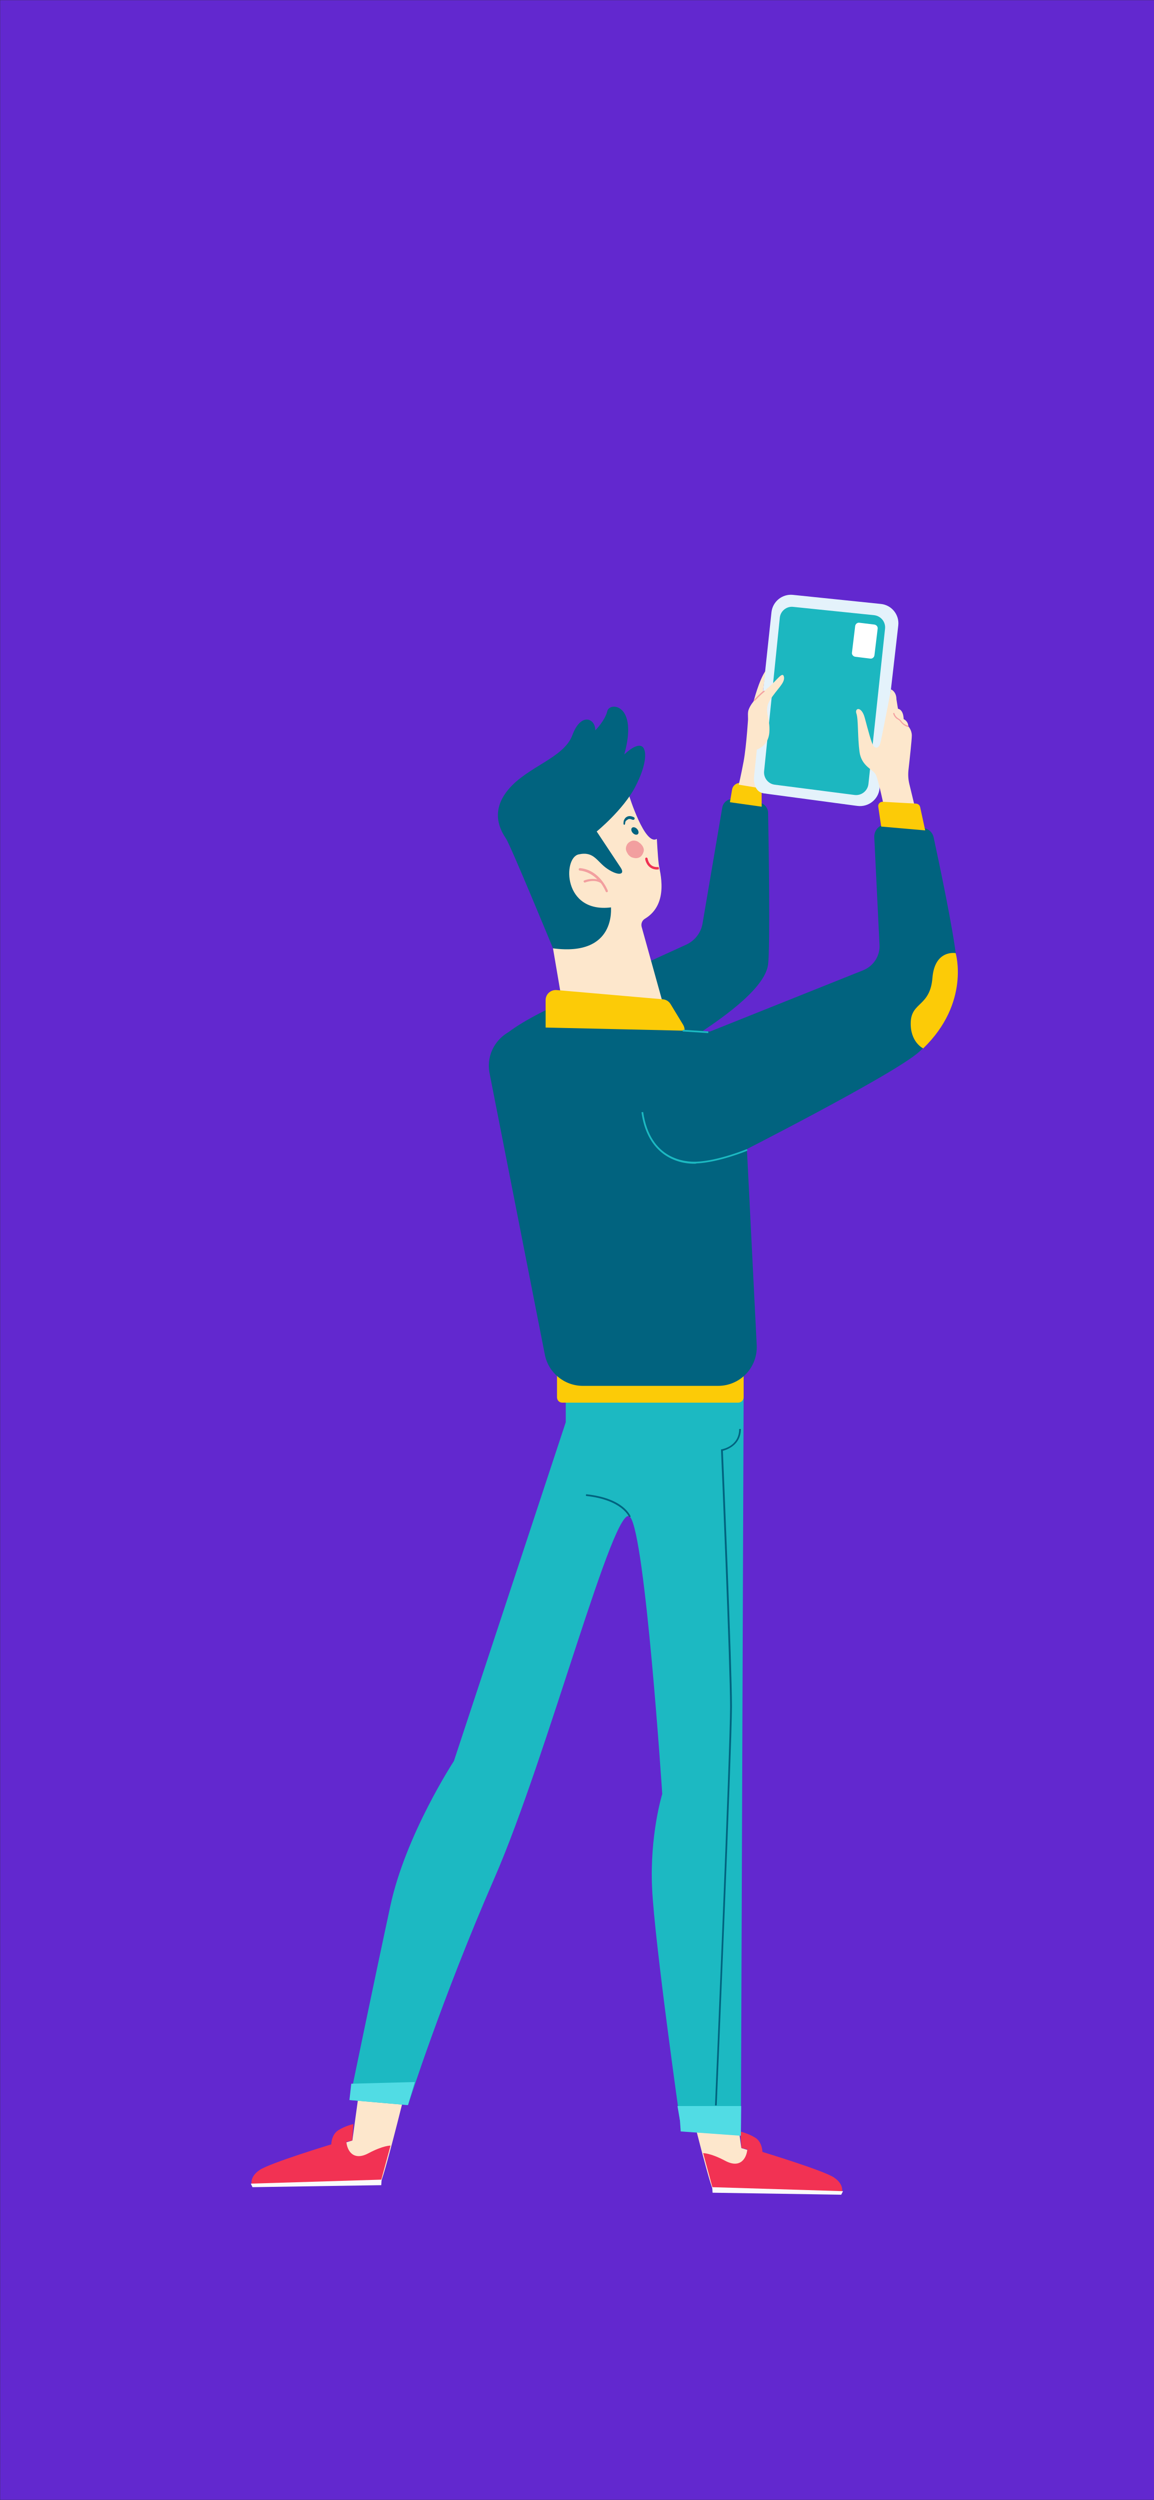 <?xml version="1.0" encoding="utf-8"?>
<!-- Generator: Adobe Illustrator 22.0.1, SVG Export Plug-In . SVG Version: 6.00 Build 0)  -->
<svg version="1.1" id="Capa_1" xmlns="http://www.w3.org/2000/svg" xmlns:xlink="http://www.w3.org/1999/xlink" x="0px" y="0px"
	 viewBox="0 0 750 1624" style="enable-background:new 0 0 750 1624;" xml:space="preserve">
<rect x="0" y="0" width="750" height="1624" fill="#333333" stroke="none"/>
<style type="text/css">
	.st0{fill:#6228cf00;}
	.st1{fill:#FDE7CC;}
	.st2{fill:#F23253;}
	.st3{fill:#FAFAFA;}
	.st4{fill:#1CB9C2;}
	.st5{fill:#01637F;}
	.st6{fill:#FCCB07;}
	.st7{fill:#F03253;}
	.st8{fill:#F29F9F;}
	.st9{fill:#E4F2FB;}
	.st10{fill:#1CB7C0;}
	.st11{fill:#51DCE4;}
	.st12{fill:#F4A1A1;}
	.st13{fill:#FFFFFF;}
</style>
<rect x="0.1" y="0.1" class="st0" width="749.9" height="1623.7"/>
<g>
	<g>
		<g>
			<g>
				<path class="st1" d="M444.2,1350.3c0,0,15.6,64.4,19.3,72.6c0,0,71.7,1.8,81.8,0.9c0,0,2.8-4.6-8.3-10.1s-55.2-18.4-55.2-18.4
					l-8.3-60.7L444.2,1350.3z"/>
			</g>
		</g>
	</g>
	<g>
		<g>
			<g>
				<path class="st2" d="M457,1398.6c0,0,4.6-0.2,14.4,5s13.8-1.7,14.3-7.5l-3.8-0.8l-0.8-10.7c0,0,5.2,1.1,9.8,4s4.6,9.2,4.6,9.2
					s39.6,12,46.5,16.6c6.9,4.6,5.2,9.8,5.2,9.8l-83.6-1.3L457,1398.6z"/>
			</g>
		</g>
	</g>
	<g>
		<g>
			<g>
				<polygon class="st3" points="547.9,1423.3 462.9,1420.7 463.1,1424.3 546.7,1425.6 				"/>
			</g>
		</g>
	</g>
	<g>
		<g>
			<g>
				<path class="st1" d="M266.6,1345.4c0,0-15.6,64.4-19.3,72.6c0,0-71.7,1.8-81.8,0.9c0,0-2.8-4.6,8.3-10.1
					c11-5.5,55.2-18.4,55.2-18.4l8.3-60.7L266.6,1345.4z"/>
			</g>
		</g>
	</g>
	<g>
		<g>
			<g>
				<path class="st4" d="M483.3,903.9l-1.8,483.3l-39.6-9.9c0,0-16.5-116.2-18.1-150.9s6.6-61.1,6.6-61.1s-11-168.4-20.9-180
					c-9.9-11.6-53.5,155.2-88.1,234.5s-56.2,147.6-56.2,147.6l-38-3.3c0,0,16.5-79.9,26.5-126.1c9.9-46.2,41.3-94.1,41.3-94.1
					l72.7-220.1v-23.1L483.3,903.9z"/>
			</g>
		</g>
	</g>
	<g>
		<g>
			<g>
				<path class="st5" d="M321.2,683.2c0,0-5.1-8.6,37.5-29c32-15.3,70.3-32.9,87.3-40.6c5.6-2.6,9.6-7.7,10.6-13.8l12.8-75.2
					c0.6-3.6,4-6.1,7.7-5.6l16.2,2.3c3.3,0.5,5.8,3.3,5.9,6.6c0.4,20.3,1.4,86.9,0,98.5c-1.7,13.7-23.2,31.3-51.5,49.1
					C419.4,693.1,321.2,683.2,321.2,683.2z"/>
			</g>
		</g>
	</g>
	<g>
		<g>
			<g>
				<path class="st6" d="M495,524v-8.9c0-2.5-1.8-4.7-4.3-5.1l-9-1.4c-2.8-0.4-5.4,1.5-5.9,4.2l-1.4,8.3L495,524z"/>
			</g>
		</g>
	</g>
	<g>
		<g>
			<g>
				<path class="st1" d="M486.4,463.8c0,0-1.2,20.5-3.1,30.7s-3.2,15.2-3.2,15.2l12.8,2.1l0.9-31L486.4,463.8z"/>
			</g>
		</g>
	</g>
	<g>
		<g>
			<g>
				<path class="st6" d="M365.4,911.1h114.4c1.9,0,3.5-1.6,3.5-3.5v-37H362v37C362,909.6,363.5,911.1,365.4,911.1z"/>
			</g>
		</g>
	</g>
	<g>
		<g>
			<g>
				<path class="st1" d="M408.8,516.6c0,0,10.3,33.2,18.1,28.3c0,0,0.6,11.5,1.2,16.3s7.2,25.9-9,35.6l0,0c-1.8,1.1-2.6,3.2-2.1,5.2
					l16.5,59.3l-66.9-3l-7.2-42.3l0-55.4l22.3-31.4L408.8,516.6z"/>
			</g>
		</g>
	</g>
	<g>
		<g>
			<g>
				
					<ellipse transform="matrix(0.737 -0.676 0.676 0.737 -256.473 420.563)" class="st5" cx="412.5" cy="540.1" rx="1.9" ry="2.8"/>
			</g>
		</g>
	</g>
	<g>
		<g>
			<g>
				<g>
					<path class="st7" d="M428,563.1c-0.4,0.1-0.8,0.2-1.2,0.1c-5.1-0.1-5.9-5.3-5.9-5.5c-0.1-0.4-0.5-0.7-0.9-0.7
						c-0.4,0.1-0.7,0.5-0.7,0.9c0.3,2.3,2.2,6.6,7.2,6.9c0.1,0,0.1,0,0.2,0c0.6,0,1.1,0,1.6-0.2C428.2,564.2,428.1,563.7,428,563.1z
						"/>
				</g>
			</g>
		</g>
	</g>
	<g>
		<g>
			<g>
				<path class="st5" d="M405.4,533.1c-0.1,0.2-0.1,0.5-0.1,0.7c-0.4,2.1,0.5,2.4,0.9,1.5c0-0.2,0.1-0.4,0.1-0.6
					c0.1-0.7,0-1.4,1.6-2.3c0.3-0.3,0.7-0.4,1-0.4c1.2-0.2,1.9,0.7,2.9,0.5c0.1,0,0.2-0.1,0.3-0.1c0.5-0.4,0.5-1.3-0.2-1.6
					c-1.5-0.7-3.2-1.1-4.7-0.1C406.3,531.2,405.8,532.1,405.4,533.1z"/>
			</g>
		</g>
	</g>
	<g>
		<g>
			<g>
				<path class="st8" d="M379.7,571.9c0.2-0.1,4.4-1.7,8.5-0.7c-2.7-2.7-6.4-5.2-11.4-5.7c-0.4,0-0.7-0.4-0.7-0.9
					c0-0.4,0.4-0.7,0.9-0.7c12.9,1.2,18,14.5,18,14.6c0.2,0.4,0,0.8-0.4,1c0,0,0,0,0,0c-0.4,0.2-0.9-0.1-1-0.5c0-0.1-1-2.5-3.1-5.4
					c-0.1,0-0.2,0-0.2-0.1c-4.1-2.6-9.8-0.4-9.9-0.3c-0.4,0.2-0.9,0-1-0.4C379.1,572.5,379.3,572.1,379.7,571.9z"/>
			</g>
		</g>
	</g>
	<g>
		<g>
			<g>
				<path class="st5" d="M359.4,616c0,0-27.4-66.5-30.5-71.2c-3.1-4.7-11-17.2,1.6-32.1c12.5-14.9,36-20.3,41.5-35.2
					c5.5-14.9,14.9-11,14.9-3.1c0,0,6.3-6.3,7.8-12.5s20.3-4.7,11,28.2c0,0,7-7,11-5.5s3.9,11.7-3.9,26.6s-25,28.9-25,28.9
					s12.5,18.8,15.6,23.5c3.1,4.7-1.6,5.5-8.6,0.8c-7-4.7-8.6-11.7-18.8-9.4s-10.2,38.3,21.1,34.4
					C396.9,589.4,400.8,621.5,359.4,616z"/>
			</g>
		</g>
	</g>
	<g>
		<g>
			<g>
				<path class="st6" d="M444,665.7l-8.2-13.5c-1.1-1.8-2.9-2.9-5-3.1l-69.1-6c-3.8-0.3-7.1,2.7-7.1,6.5v17.6c0,3.5,2.8,6.4,6.3,6.5
					l77.3,1.9C443.4,675.8,446.6,670.1,444,665.7z"/>
			</g>
		</g>
	</g>
	<g>
		<g>
			<g>
				<path class="st5" d="M343.4,667.2l114.8,2.6c13.2,0.3,23.9,10.7,24.6,23.9l9,180.1c0.7,14.4-10.7,26.4-25.1,26.4h-87.9
					c-12,0-22.4-8.5-24.7-20.3l-35.9-182.6C315,681.5,327.3,666.9,343.4,667.2z"/>
			</g>
		</g>
	</g>
	<g>
		<g>
			<g>
				<path class="st5" d="M477.4,750.5c0,0,103.6-52.5,120-67.3s26.5-37.3,24.2-60.1c-1.9-18.6-11.4-63.3-14.8-79.1
					c-0.7-3.4-3.5-5.9-7-6.2l-22.9-2.3c-4.8-0.5-8.9,3.4-8.7,8.3l3.4,70c0.4,7.1-3.9,13.7-10.5,16.4l-100.8,40.3L477.4,750.5z"/>
			</g>
		</g>
	</g>
	<g>
		<g>
			<g>
				<path class="st9" d="M493.9,467.5l-3.8,36.7c0,0-1.4,10.2,6.7,11.2c8,1.1,58.9,7.9,58.9,7.9l1.6,0.2c7,0.9,13.5-4.1,14.3-11.1
					l12.2-106.1c0.8-7-4.3-13.3-11.3-14l-57.2-5.9c-6.9-0.7-13.1,4.3-13.9,11.2L493.9,467.5z"/>
			</g>
		</g>
	</g>
	<g>
		<g>
			<g>
				<path class="st10" d="M496.6,501l10.2-99.7c0.4-4.4,4.4-7.6,8.7-7.1l52.6,5.4c4.4,0.5,7.6,4.4,7.1,8.8l-10.8,100.9
					c-0.5,4.4-4.5,7.6-8.9,7.1l-52-6.7C499.3,509.2,496.2,505.3,496.6,501z"/>
			</g>
		</g>
	</g>
	<g>
		<g>
			<g>
				<path class="st1" d="M574.7,524.8c0,0-3.7-17.7-5.4-21.4c-1.7-3.7-9.4-5.4-10.7-15.1c-1.3-9.7-0.7-21.1-2-24.8
					c-1.3-3.7,3.3-5,5.4,2.7s4.4,17.1,6,18.7c1.7,1.7,3.3,0.3,4-1.7s7.1-35.4,7.1-35.4s3.5,1.4,3.5,6.4l1,6.2c0,0,3.5,0.2,3.7,6.7
					c0,0,3,1.3,3,4.7c0,0,2.3,2.3,2.3,6c0,2.7-1.4,15.6-2.2,22.6c-0.3,3-0.1,6,0.6,8.9l5,20.7l-20.7-1.3L574.7,524.8z"/>
			</g>
		</g>
	</g>
	<g>
		<g>
			<g>
				<path class="st6" d="M572.7,536.9l-1.9-12.9c-0.3-1.8,1.2-3.3,2.9-3.2l21.7,1.2c1.3,0.1,2.3,1,2.6,2.2l3.3,15.2L572.7,536.9z"/>
			</g>
		</g>
	</g>
	<g>
		<g>
			<g>
				<path class="st1" d="M490.5,487.3c0,0,8.7-1.6,9.5-11.5s-4-13.9,0.4-21c4.4-7.1,9.9-11.1,9.1-15.1c-0.8-4-4.4,2-9.9,6.7
					c-5.6,4.8-11.1,9.1-13.1,14.7C484.5,466.7,490.5,487.3,490.5,487.3z"/>
			</g>
		</g>
	</g>
	<g>
		<g>
			<g>
				<path class="st1" d="M490.9,461.5l-1.2-5.6c0,0,3.6-14.3,7.9-20.2l-2.4,18.2L490.9,461.5z"/>
			</g>
		</g>
	</g>
	<g>
		<g>
			<g>
				<polygon class="st11" points="228.3,1353.5 269.6,1352.4 265.1,1367.4 227.1,1364.1 				"/>
			</g>
		</g>
	</g>
	<g>
		<g>
			<g>
				<polygon class="st11" points="441.9,1377.3 440.3,1368 481.7,1368 481.5,1387.3 442.4,1384.5 				"/>
			</g>
		</g>
	</g>
	<g>
		<g>
			<g>
				<path class="st2" d="M253.8,1393.7c0,0-4.6-0.2-14.4,5c-9.8,5.2-13.8-1.7-14.3-7.5l3.8-0.8l0.8-10.7c0,0-5.2,1.1-9.8,4
					c-4.6,2.9-4.6,9.2-4.6,9.2s-39.6,12-46.5,16.6c-6.9,4.6-5.2,9.8-5.2,9.8l83.6-1.3L253.8,1393.7z"/>
			</g>
		</g>
	</g>
	<g>
		<g>
			<g>
				<polygon class="st3" points="163,1418.4 248,1415.8 247.8,1419.4 164.1,1420.7 				"/>
			</g>
		</g>
	</g>
	<g>
		<g>
			<g>
				<path class="st8" d="M417.8,549.9c-0.4-0.7-0.8-1.2-1.3-1.7c0,0-0.1-0.1-0.1-0.1c-0.3-0.3-0.6-0.5-0.9-0.7
					c-0.1-0.1-0.3-0.2-0.5-0.4c0,0,0,0-0.1-0.1c0,0,0,0,0,0c-0.1-0.1-0.2-0.1-0.3-0.2c-1.1-0.6-2.7-0.9-4-0.5
					c-1.2,0.4-2.4,1.2-3.1,2.4c-0.6,1.1-1,2.7-0.5,4c0.2,0.6,0.4,1,0.6,1.3c0,0,0,0,0,0c0,0,0,0,0,0c0.2,0.3,0.3,0.6,0.5,0.9
					c0,0,0,0,0,0c0.1,0.2,0.3,0.4,0.5,0.6c0.5,0.6,1.1,1,1.7,1.4c0.1,0,0.2,0.1,0.4,0.1c0.3,0.1,0.5,0.2,0.8,0.3c0,0,0.1,0,0.1,0
					c0,0,0.1,0,0.1,0c0.7,0.2,1.4,0.3,2.2,0.2c1.1-0.1,2.2-0.6,2.9-1.4c0.6-0.7,1-1.4,1.3-2.3C418.7,552.5,418.4,551,417.8,549.9z"
					/>
			</g>
		</g>
	</g>
	<g>
		<g>
			<g>
				<path class="st4" d="M451.2,755.9c-7.7,0-14.9-2.4-20.6-6.8c-7.4-5.8-12-14.7-13.7-26.6l1.1-0.2c4.5,31.2,27.7,32.6,34.7,32.3
					c14.3-0.6,32.5-8.1,32.7-8.2l0.4,1c-0.2,0.1-18.6,7.7-33.1,8.3C452.2,755.9,451.7,755.9,451.2,755.9z"/>
			</g>
		</g>
	</g>
	<g>
		<g>
			<g>
				
					<rect x="451.4" y="661.6" transform="matrix(6.316755e-02 -0.998 0.998 6.316755e-02 -245.147 1078.712)" class="st4" width="1.1" height="16.7"/>
			</g>
		</g>
	</g>
	<g>
		<g>
			<g>
				<path class="st6" d="M600,681c0,0-8.6-4-8.1-17.1s12.6-10.1,14.1-28.7s15.1-16.1,15.1-16.1S630.7,651.3,600,681z"/>
			</g>
		</g>
	</g>
	<g>
		<g>
			<g>
				<path class="st5" d="M408.9,985.5c0-0.1-4.4-11.3-28.1-13.8l0.1-1.1c24.5,2.5,28.8,14.1,29,14.5L408.9,985.5z"/>
			</g>
		</g>
	</g>
	<g>
		<g>
			<g>
				<path class="st5" d="M465.8,1367.6l-1.1,0c0.1-2.3,9.8-231.8,9.8-258.9s-5.8-165.3-5.9-166.7l0-0.5l0.5-0.1
					c0.5-0.1,11.3-2,11.3-13.2h1.1c0,10.7-9.5,13.6-11.7,14.2c0.4,9,5.9,139.9,5.9,166.3C475.6,1135.8,465.9,1365.3,465.8,1367.6z"
					/>
			</g>
		</g>
	</g>
	<g>
		<g>
			<path class="st12" d="M590.2,472.2c0,0-0.1,0-0.1,0c-1.7-0.4-3.2-1.4-4.3-2.7c-0.2-0.2-0.3-0.4-0.5-0.6c-0.3-0.4-0.6-0.7-0.9-1
				c-0.3-0.2-0.6-0.4-0.9-0.6c-0.2-0.1-0.4-0.3-0.7-0.4c-1.1-0.8-1.9-2-2.3-3.3c-0.1-0.2,0.1-0.4,0.3-0.5c0.2-0.1,0.4,0.1,0.5,0.3
				c0.3,1.2,1.1,2.2,2,2.9c0.2,0.1,0.4,0.3,0.6,0.4c0.3,0.2,0.7,0.4,1,0.7c0.4,0.3,0.7,0.7,1,1.1c0.1,0.2,0.3,0.4,0.4,0.5
				c1,1.2,2.4,2,3.9,2.4c0.2,0.1,0.3,0.3,0.3,0.5C590.5,472.1,590.4,472.2,590.2,472.2z"/>
		</g>
	</g>
	<g>
		<g>
			<path class="st12" d="M490.3,455.3c-0.1,0-0.2,0-0.3-0.1c-0.2-0.2-0.2-0.4,0-0.6c0.2-0.2,4.4-4.6,6.3-5.9
				c0.2-0.1,0.4-0.1,0.6,0.1c0.1,0.2,0.1,0.4-0.1,0.6c-1.9,1.3-6.1,5.7-6.2,5.8C490.5,455.2,490.4,455.3,490.3,455.3z"/>
		</g>
	</g>
	<g>
		<path class="st13" d="M565.6,427.8l-9.8-1.2c-1.3-0.2-2.3-1.4-2.1-2.7l2.1-17.3c0.2-1.3,1.4-2.3,2.7-2.1l9.8,1.2
			c1.3,0.2,2.3,1.4,2.1,2.7l-2.1,17.3C568.1,427,566.9,428,565.6,427.8z"/>
	</g>
</g>
</svg>
